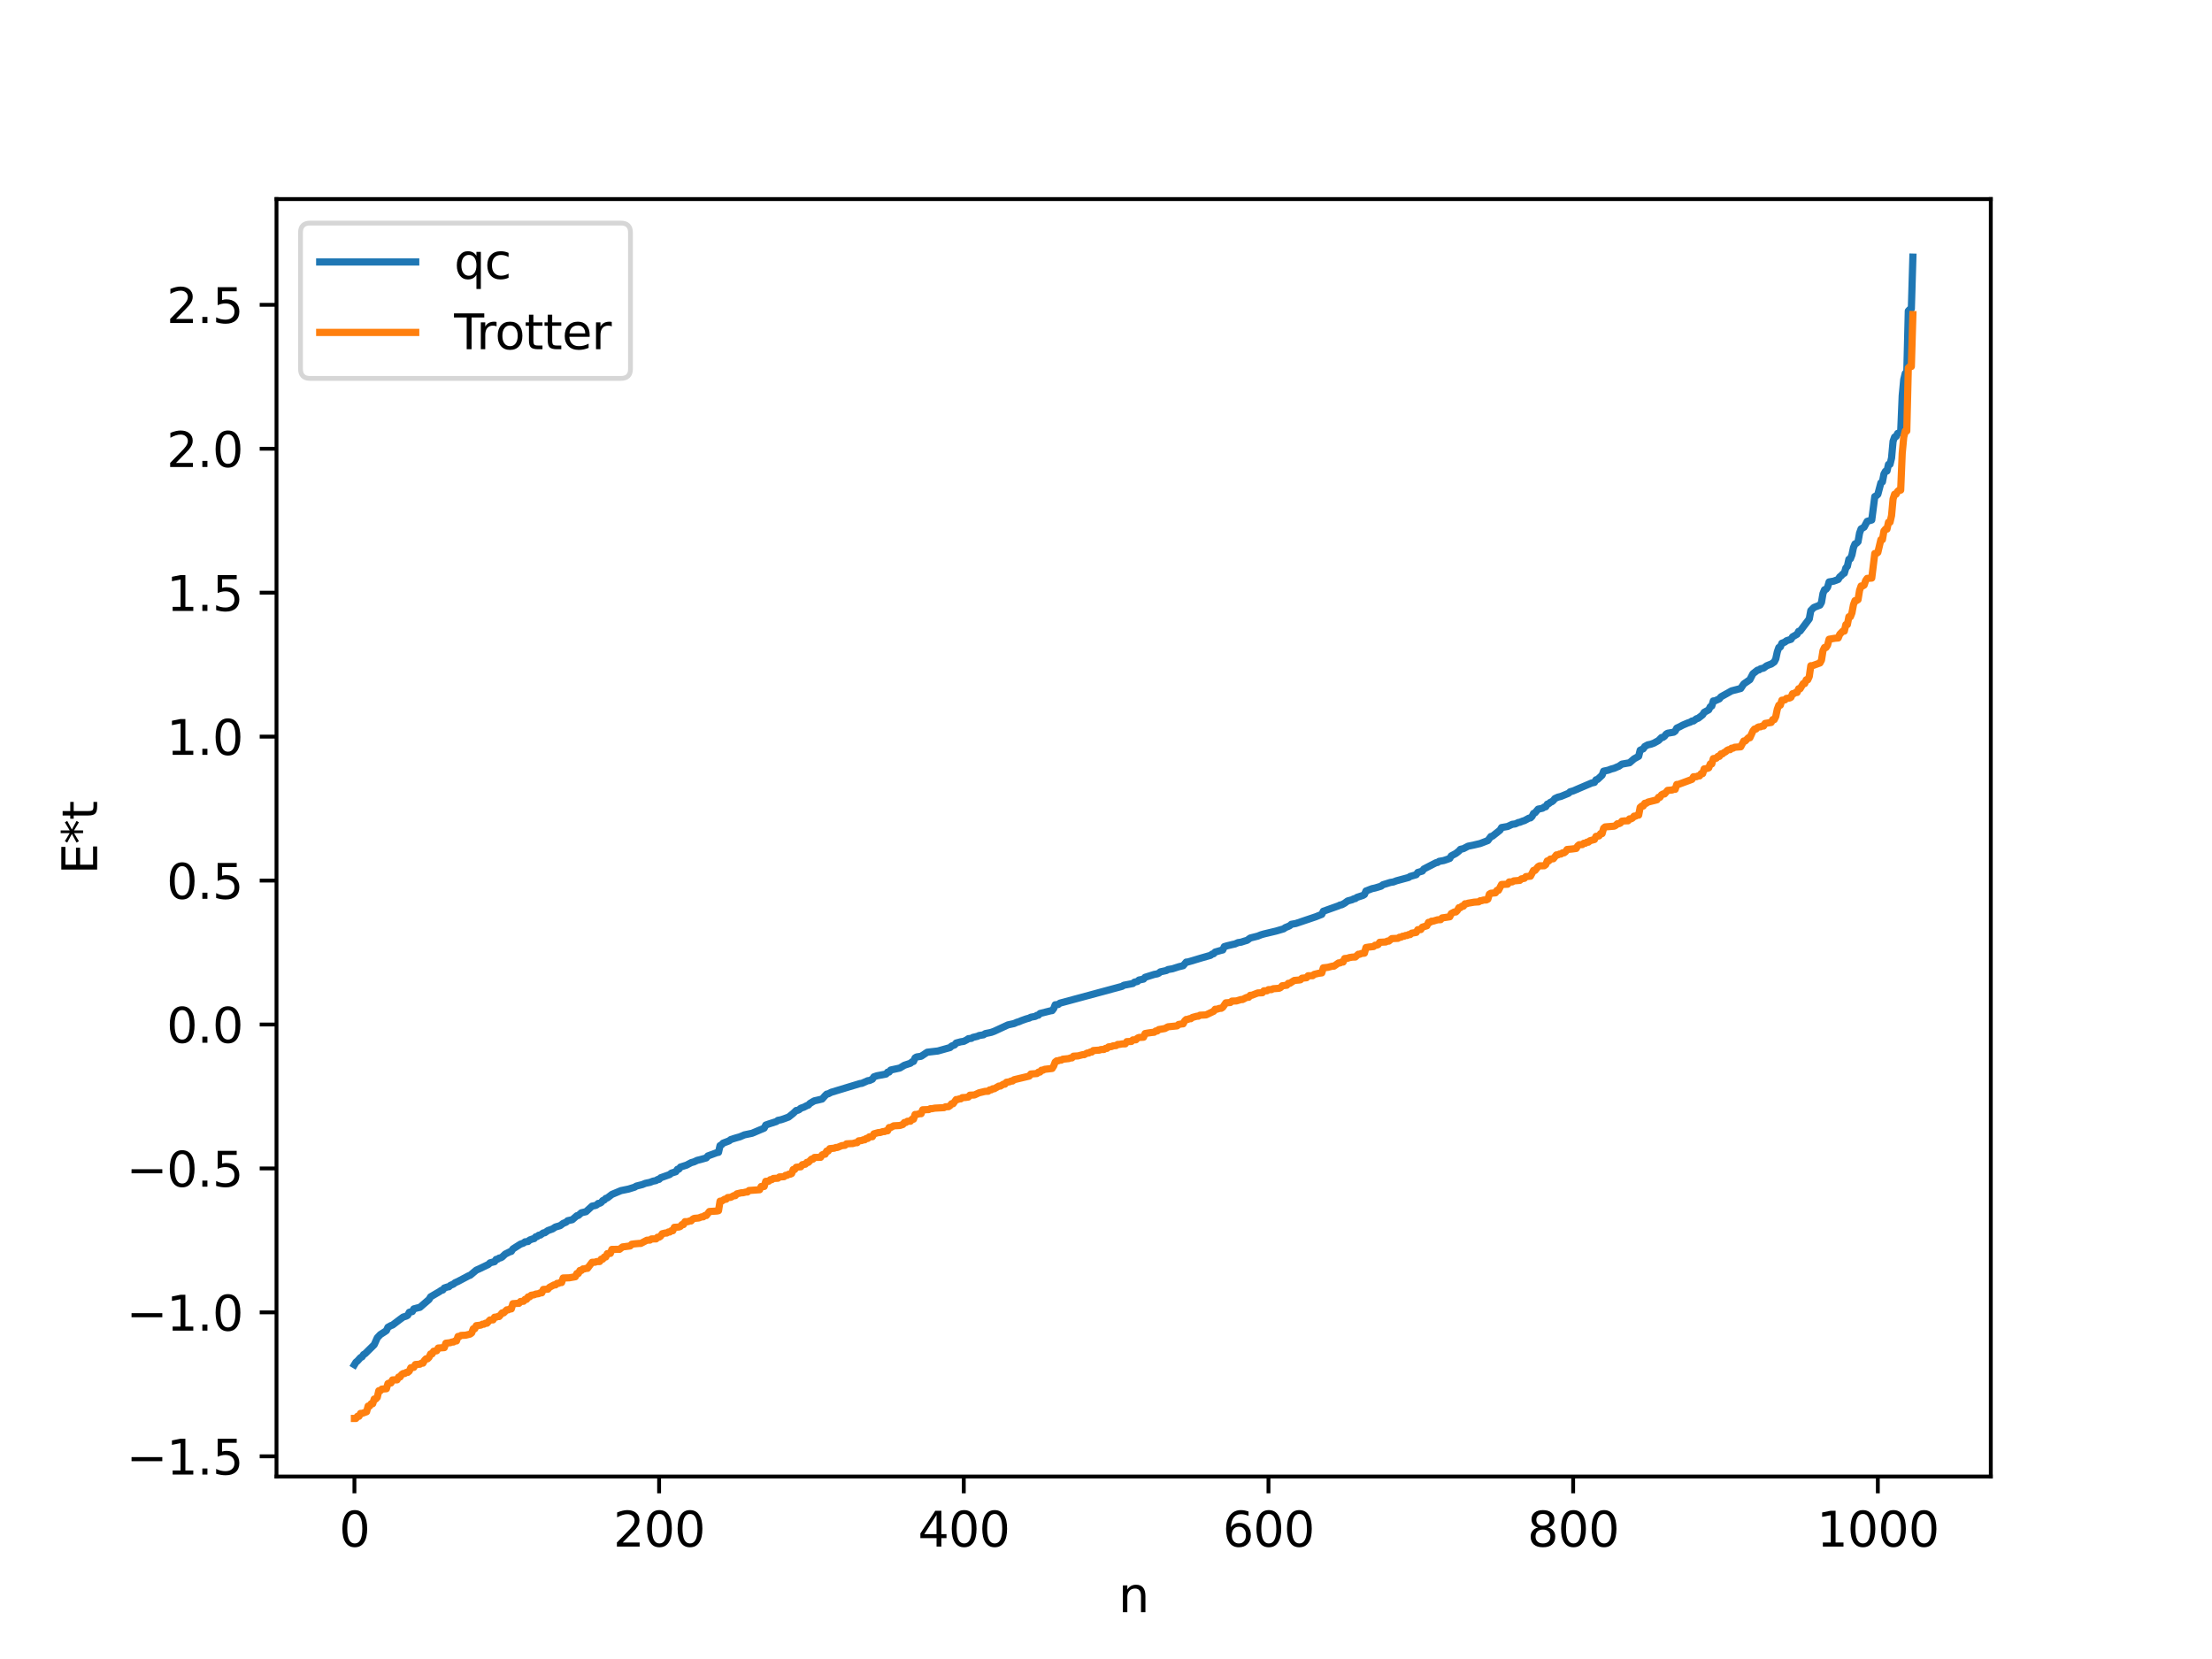 <?xml version="1.0" encoding="utf-8" standalone="no"?>
<!DOCTYPE svg PUBLIC "-//W3C//DTD SVG 1.1//EN"
  "http://www.w3.org/Graphics/SVG/1.1/DTD/svg11.dtd">
<svg xmlns:xlink="http://www.w3.org/1999/xlink" width="460.8pt" height="345.6pt" viewBox="0 0 460.8 345.6" xmlns="http://www.w3.org/2000/svg" version="1.1">
 <defs>
  <style type="text/css">*{stroke-linejoin: round; stroke-linecap: butt}</style>
 </defs>
 <g id="figure_1">
  <g id="patch_1">
   <path d="M 0 345.6 
L 460.8 345.6 
L 460.8 0 
L 0 0 
z
" style="fill: #ffffff"/>
  </g>
  <g id="axes_1">
   <g id="patch_2">
    <path d="M 57.6 307.584 
L 414.72 307.584 
L 414.72 41.472 
L 57.6 41.472 
z
" style="fill: #ffffff"/>
   </g>
   <g id="matplotlib.axis_1">
    <g id="xtick_1">
     <g id="line2d_1">
      <defs>
       <path id="mee7965f781" d="M 0 0 
L 0 3.5 
" style="stroke: #000000; stroke-width: 0.8"/>
      </defs>
      <g>
       <use xlink:href="#mee7965f781" x="73.833" y="307.584" style="stroke: #000000; stroke-width: 0.8"/>
      </g>
     </g>
     <g id="text_1">
      <!-- 0 -->
      <g transform="translate(70.651 322.182) scale(0.1 -0.1)">
       <defs>
        <path id="DejaVuSans-30" d="M 2034 4250 
Q 1547 4250 1301 3770 
Q 1056 3291 1056 2328 
Q 1056 1369 1301 889 
Q 1547 409 2034 409 
Q 2525 409 2770 889 
Q 3016 1369 3016 2328 
Q 3016 3291 2770 3770 
Q 2525 4250 2034 4250 
z
M 2034 4750 
Q 2819 4750 3233 4129 
Q 3647 3509 3647 2328 
Q 3647 1150 3233 529 
Q 2819 -91 2034 -91 
Q 1250 -91 836 529 
Q 422 1150 422 2328 
Q 422 3509 836 4129 
Q 1250 4750 2034 4750 
z
" transform="scale(0.016)"/>
       </defs>
       <use xlink:href="#DejaVuSans-30"/>
      </g>
     </g>
    </g>
    <g id="xtick_2">
     <g id="line2d_2">
      <g>
       <use xlink:href="#mee7965f781" x="137.304" y="307.584" style="stroke: #000000; stroke-width: 0.8"/>
      </g>
     </g>
     <g id="text_2">
      <!-- 200 -->
      <g transform="translate(127.76 322.182) scale(0.1 -0.1)">
       <defs>
        <path id="DejaVuSans-32" d="M 1228 531 
L 3431 531 
L 3431 0 
L 469 0 
L 469 531 
Q 828 903 1448 1529 
Q 2069 2156 2228 2338 
Q 2531 2678 2651 2914 
Q 2772 3150 2772 3378 
Q 2772 3750 2511 3984 
Q 2250 4219 1831 4219 
Q 1534 4219 1204 4116 
Q 875 4013 500 3803 
L 500 4441 
Q 881 4594 1212 4672 
Q 1544 4750 1819 4750 
Q 2544 4750 2975 4387 
Q 3406 4025 3406 3419 
Q 3406 3131 3298 2873 
Q 3191 2616 2906 2266 
Q 2828 2175 2409 1742 
Q 1991 1309 1228 531 
z
" transform="scale(0.016)"/>
       </defs>
       <use xlink:href="#DejaVuSans-32"/>
       <use xlink:href="#DejaVuSans-30" x="63.623"/>
       <use xlink:href="#DejaVuSans-30" x="127.246"/>
      </g>
     </g>
    </g>
    <g id="xtick_3">
     <g id="line2d_3">
      <g>
       <use xlink:href="#mee7965f781" x="200.775" y="307.584" style="stroke: #000000; stroke-width: 0.8"/>
      </g>
     </g>
     <g id="text_3">
      <!-- 400 -->
      <g transform="translate(191.231 322.182) scale(0.1 -0.1)">
       <defs>
        <path id="DejaVuSans-34" d="M 2419 4116 
L 825 1625 
L 2419 1625 
L 2419 4116 
z
M 2253 4666 
L 3047 4666 
L 3047 1625 
L 3713 1625 
L 3713 1100 
L 3047 1100 
L 3047 0 
L 2419 0 
L 2419 1100 
L 313 1100 
L 313 1709 
L 2253 4666 
z
" transform="scale(0.016)"/>
       </defs>
       <use xlink:href="#DejaVuSans-34"/>
       <use xlink:href="#DejaVuSans-30" x="63.623"/>
       <use xlink:href="#DejaVuSans-30" x="127.246"/>
      </g>
     </g>
    </g>
    <g id="xtick_4">
     <g id="line2d_4">
      <g>
       <use xlink:href="#mee7965f781" x="264.246" y="307.584" style="stroke: #000000; stroke-width: 0.8"/>
      </g>
     </g>
     <g id="text_4">
      <!-- 600 -->
      <g transform="translate(254.702 322.182) scale(0.1 -0.1)">
       <defs>
        <path id="DejaVuSans-36" d="M 2113 2584 
Q 1688 2584 1439 2293 
Q 1191 2003 1191 1497 
Q 1191 994 1439 701 
Q 1688 409 2113 409 
Q 2538 409 2786 701 
Q 3034 994 3034 1497 
Q 3034 2003 2786 2293 
Q 2538 2584 2113 2584 
z
M 3366 4563 
L 3366 3988 
Q 3128 4100 2886 4159 
Q 2644 4219 2406 4219 
Q 1781 4219 1451 3797 
Q 1122 3375 1075 2522 
Q 1259 2794 1537 2939 
Q 1816 3084 2150 3084 
Q 2853 3084 3261 2657 
Q 3669 2231 3669 1497 
Q 3669 778 3244 343 
Q 2819 -91 2113 -91 
Q 1303 -91 875 529 
Q 447 1150 447 2328 
Q 447 3434 972 4092 
Q 1497 4750 2381 4750 
Q 2619 4750 2861 4703 
Q 3103 4656 3366 4563 
z
" transform="scale(0.016)"/>
       </defs>
       <use xlink:href="#DejaVuSans-36"/>
       <use xlink:href="#DejaVuSans-30" x="63.623"/>
       <use xlink:href="#DejaVuSans-30" x="127.246"/>
      </g>
     </g>
    </g>
    <g id="xtick_5">
     <g id="line2d_5">
      <g>
       <use xlink:href="#mee7965f781" x="327.717" y="307.584" style="stroke: #000000; stroke-width: 0.8"/>
      </g>
     </g>
     <g id="text_5">
      <!-- 800 -->
      <g transform="translate(318.173 322.182) scale(0.1 -0.1)">
       <defs>
        <path id="DejaVuSans-38" d="M 2034 2216 
Q 1584 2216 1326 1975 
Q 1069 1734 1069 1313 
Q 1069 891 1326 650 
Q 1584 409 2034 409 
Q 2484 409 2743 651 
Q 3003 894 3003 1313 
Q 3003 1734 2745 1975 
Q 2488 2216 2034 2216 
z
M 1403 2484 
Q 997 2584 770 2862 
Q 544 3141 544 3541 
Q 544 4100 942 4425 
Q 1341 4750 2034 4750 
Q 2731 4750 3128 4425 
Q 3525 4100 3525 3541 
Q 3525 3141 3298 2862 
Q 3072 2584 2669 2484 
Q 3125 2378 3379 2068 
Q 3634 1759 3634 1313 
Q 3634 634 3220 271 
Q 2806 -91 2034 -91 
Q 1263 -91 848 271 
Q 434 634 434 1313 
Q 434 1759 690 2068 
Q 947 2378 1403 2484 
z
M 1172 3481 
Q 1172 3119 1398 2916 
Q 1625 2713 2034 2713 
Q 2441 2713 2670 2916 
Q 2900 3119 2900 3481 
Q 2900 3844 2670 4047 
Q 2441 4250 2034 4250 
Q 1625 4250 1398 4047 
Q 1172 3844 1172 3481 
z
" transform="scale(0.016)"/>
       </defs>
       <use xlink:href="#DejaVuSans-38"/>
       <use xlink:href="#DejaVuSans-30" x="63.623"/>
       <use xlink:href="#DejaVuSans-30" x="127.246"/>
      </g>
     </g>
    </g>
    <g id="xtick_6">
     <g id="line2d_6">
      <g>
       <use xlink:href="#mee7965f781" x="391.188" y="307.584" style="stroke: #000000; stroke-width: 0.8"/>
      </g>
     </g>
     <g id="text_6">
      <!-- 1000 -->
      <g transform="translate(378.463 322.182) scale(0.1 -0.1)">
       <defs>
        <path id="DejaVuSans-31" d="M 794 531 
L 1825 531 
L 1825 4091 
L 703 3866 
L 703 4441 
L 1819 4666 
L 2450 4666 
L 2450 531 
L 3481 531 
L 3481 0 
L 794 0 
L 794 531 
z
" transform="scale(0.016)"/>
       </defs>
       <use xlink:href="#DejaVuSans-31"/>
       <use xlink:href="#DejaVuSans-30" x="63.623"/>
       <use xlink:href="#DejaVuSans-30" x="127.246"/>
       <use xlink:href="#DejaVuSans-30" x="190.869"/>
      </g>
     </g>
    </g>
    <g id="text_7">
     <!-- n -->
     <g transform="translate(232.991 335.861) scale(0.1 -0.1)">
      <defs>
       <path id="DejaVuSans-6e" d="M 3513 2113 
L 3513 0 
L 2938 0 
L 2938 2094 
Q 2938 2591 2744 2837 
Q 2550 3084 2163 3084 
Q 1697 3084 1428 2787 
Q 1159 2491 1159 1978 
L 1159 0 
L 581 0 
L 581 3500 
L 1159 3500 
L 1159 2956 
Q 1366 3272 1645 3428 
Q 1925 3584 2291 3584 
Q 2894 3584 3203 3211 
Q 3513 2838 3513 2113 
z
" transform="scale(0.016)"/>
      </defs>
      <use xlink:href="#DejaVuSans-6e"/>
     </g>
    </g>
   </g>
   <g id="matplotlib.axis_2">
    <g id="ytick_1">
     <g id="line2d_7">
      <defs>
       <path id="mf47ea02346" d="M 0 0 
L -3.5 0 
" style="stroke: #000000; stroke-width: 0.8"/>
      </defs>
      <g>
       <use xlink:href="#mf47ea02346" x="57.6" y="303.378" style="stroke: #000000; stroke-width: 0.8"/>
      </g>
     </g>
     <g id="text_8">
      <!-- −1.5 -->
      <g transform="translate(26.317 307.178) scale(0.1 -0.1)">
       <defs>
        <path id="DejaVuSans-2212" d="M 678 2272 
L 4684 2272 
L 4684 1741 
L 678 1741 
L 678 2272 
z
" transform="scale(0.016)"/>
        <path id="DejaVuSans-2e" d="M 684 794 
L 1344 794 
L 1344 0 
L 684 0 
L 684 794 
z
" transform="scale(0.016)"/>
        <path id="DejaVuSans-35" d="M 691 4666 
L 3169 4666 
L 3169 4134 
L 1269 4134 
L 1269 2991 
Q 1406 3038 1543 3061 
Q 1681 3084 1819 3084 
Q 2600 3084 3056 2656 
Q 3513 2228 3513 1497 
Q 3513 744 3044 326 
Q 2575 -91 1722 -91 
Q 1428 -91 1123 -41 
Q 819 9 494 109 
L 494 744 
Q 775 591 1075 516 
Q 1375 441 1709 441 
Q 2250 441 2565 725 
Q 2881 1009 2881 1497 
Q 2881 1984 2565 2268 
Q 2250 2553 1709 2553 
Q 1456 2553 1204 2497 
Q 953 2441 691 2322 
L 691 4666 
z
" transform="scale(0.016)"/>
       </defs>
       <use xlink:href="#DejaVuSans-2212"/>
       <use xlink:href="#DejaVuSans-31" x="83.789"/>
       <use xlink:href="#DejaVuSans-2e" x="147.412"/>
       <use xlink:href="#DejaVuSans-35" x="179.199"/>
      </g>
     </g>
    </g>
    <g id="ytick_2">
     <g id="line2d_8">
      <g>
       <use xlink:href="#mf47ea02346" x="57.6" y="273.393" style="stroke: #000000; stroke-width: 0.8"/>
      </g>
     </g>
     <g id="text_9">
      <!-- −1.0 -->
      <g transform="translate(26.317 277.192) scale(0.1 -0.1)">
       <use xlink:href="#DejaVuSans-2212"/>
       <use xlink:href="#DejaVuSans-31" x="83.789"/>
       <use xlink:href="#DejaVuSans-2e" x="147.412"/>
       <use xlink:href="#DejaVuSans-30" x="179.199"/>
      </g>
     </g>
    </g>
    <g id="ytick_3">
     <g id="line2d_9">
      <g>
       <use xlink:href="#mf47ea02346" x="57.6" y="243.408" style="stroke: #000000; stroke-width: 0.8"/>
      </g>
     </g>
     <g id="text_10">
      <!-- −0.5 -->
      <g transform="translate(26.317 247.207) scale(0.1 -0.1)">
       <use xlink:href="#DejaVuSans-2212"/>
       <use xlink:href="#DejaVuSans-30" x="83.789"/>
       <use xlink:href="#DejaVuSans-2e" x="147.412"/>
       <use xlink:href="#DejaVuSans-35" x="179.199"/>
      </g>
     </g>
    </g>
    <g id="ytick_4">
     <g id="line2d_10">
      <g>
       <use xlink:href="#mf47ea02346" x="57.6" y="213.423" style="stroke: #000000; stroke-width: 0.8"/>
      </g>
     </g>
     <g id="text_11">
      <!-- 0.0 -->
      <g transform="translate(34.697 217.222) scale(0.1 -0.1)">
       <use xlink:href="#DejaVuSans-30"/>
       <use xlink:href="#DejaVuSans-2e" x="63.623"/>
       <use xlink:href="#DejaVuSans-30" x="95.41"/>
      </g>
     </g>
    </g>
    <g id="ytick_5">
     <g id="line2d_11">
      <g>
       <use xlink:href="#mf47ea02346" x="57.6" y="183.437" style="stroke: #000000; stroke-width: 0.8"/>
      </g>
     </g>
     <g id="text_12">
      <!-- 0.5 -->
      <g transform="translate(34.697 187.236) scale(0.1 -0.1)">
       <use xlink:href="#DejaVuSans-30"/>
       <use xlink:href="#DejaVuSans-2e" x="63.623"/>
       <use xlink:href="#DejaVuSans-35" x="95.41"/>
      </g>
     </g>
    </g>
    <g id="ytick_6">
     <g id="line2d_12">
      <g>
       <use xlink:href="#mf47ea02346" x="57.6" y="153.452" style="stroke: #000000; stroke-width: 0.8"/>
      </g>
     </g>
     <g id="text_13">
      <!-- 1.0 -->
      <g transform="translate(34.697 157.251) scale(0.1 -0.1)">
       <use xlink:href="#DejaVuSans-31"/>
       <use xlink:href="#DejaVuSans-2e" x="63.623"/>
       <use xlink:href="#DejaVuSans-30" x="95.41"/>
      </g>
     </g>
    </g>
    <g id="ytick_7">
     <g id="line2d_13">
      <g>
       <use xlink:href="#mf47ea02346" x="57.6" y="123.467" style="stroke: #000000; stroke-width: 0.8"/>
      </g>
     </g>
     <g id="text_14">
      <!-- 1.5 -->
      <g transform="translate(34.697 127.266) scale(0.1 -0.1)">
       <use xlink:href="#DejaVuSans-31"/>
       <use xlink:href="#DejaVuSans-2e" x="63.623"/>
       <use xlink:href="#DejaVuSans-35" x="95.41"/>
      </g>
     </g>
    </g>
    <g id="ytick_8">
     <g id="line2d_14">
      <g>
       <use xlink:href="#mf47ea02346" x="57.6" y="93.481" style="stroke: #000000; stroke-width: 0.8"/>
      </g>
     </g>
     <g id="text_15">
      <!-- 2.0 -->
      <g transform="translate(34.697 97.281) scale(0.1 -0.1)">
       <use xlink:href="#DejaVuSans-32"/>
       <use xlink:href="#DejaVuSans-2e" x="63.623"/>
       <use xlink:href="#DejaVuSans-30" x="95.41"/>
      </g>
     </g>
    </g>
    <g id="ytick_9">
     <g id="line2d_15">
      <g>
       <use xlink:href="#mf47ea02346" x="57.6" y="63.496" style="stroke: #000000; stroke-width: 0.8"/>
      </g>
     </g>
     <g id="text_16">
      <!-- 2.5 -->
      <g transform="translate(34.697 67.295) scale(0.1 -0.1)">
       <use xlink:href="#DejaVuSans-32"/>
       <use xlink:href="#DejaVuSans-2e" x="63.623"/>
       <use xlink:href="#DejaVuSans-35" x="95.41"/>
      </g>
     </g>
    </g>
    <g id="text_17">
     <!-- E*t -->
     <g transform="translate(20.238 182.148) rotate(-90) scale(0.1 -0.1)">
      <defs>
       <path id="DejaVuSans-45" d="M 628 4666 
L 3578 4666 
L 3578 4134 
L 1259 4134 
L 1259 2753 
L 3481 2753 
L 3481 2222 
L 1259 2222 
L 1259 531 
L 3634 531 
L 3634 0 
L 628 0 
L 628 4666 
z
" transform="scale(0.016)"/>
       <path id="DejaVuSans-2a" d="M 3009 3897 
L 1888 3291 
L 3009 2681 
L 2828 2375 
L 1778 3009 
L 1778 1831 
L 1422 1831 
L 1422 3009 
L 372 2375 
L 191 2681 
L 1313 3291 
L 191 3897 
L 372 4206 
L 1422 3572 
L 1422 4750 
L 1778 4750 
L 1778 3572 
L 2828 4206 
L 3009 3897 
z
" transform="scale(0.016)"/>
       <path id="DejaVuSans-74" d="M 1172 4494 
L 1172 3500 
L 2356 3500 
L 2356 3053 
L 1172 3053 
L 1172 1153 
Q 1172 725 1289 603 
Q 1406 481 1766 481 
L 2356 481 
L 2356 0 
L 1766 0 
Q 1100 0 847 248 
Q 594 497 594 1153 
L 594 3053 
L 172 3053 
L 172 3500 
L 594 3500 
L 594 4494 
L 1172 4494 
z
" transform="scale(0.016)"/>
      </defs>
      <use xlink:href="#DejaVuSans-45"/>
      <use xlink:href="#DejaVuSans-2a" x="63.184"/>
      <use xlink:href="#DejaVuSans-74" x="113.184"/>
     </g>
    </g>
   </g>
   <g id="line2d_16">
    <path d="M 73.833 284.298 
L 74.15 283.775 
L 74.467 283.52 
L 75.102 282.815 
L 75.42 282.657 
L 75.737 282.179 
L 76.054 282.001 
L 77.958 280.122 
L 78.593 278.688 
L 79.228 278.016 
L 80.18 277.406 
L 80.497 277.184 
L 80.815 276.494 
L 81.449 276.138 
L 81.767 276.033 
L 83.353 274.831 
L 83.988 274.368 
L 84.623 274.17 
L 84.94 273.986 
L 85.258 273.37 
L 85.892 273.222 
L 86.21 272.664 
L 86.844 272.493 
L 87.479 272.339 
L 89.383 270.696 
L 89.7 270.155 
L 91.605 269.032 
L 91.922 268.803 
L 92.239 268.734 
L 92.557 268.317 
L 93.191 268.102 
L 93.509 268.062 
L 93.826 267.768 
L 94.461 267.497 
L 94.778 267.227 
L 95.413 266.942 
L 97.634 265.768 
L 97.952 265.658 
L 99.221 264.595 
L 99.856 264.316 
L 101.76 263.399 
L 102.077 263.072 
L 103.029 262.832 
L 103.347 262.352 
L 103.664 262.317 
L 103.981 262.083 
L 104.299 262.027 
L 104.616 261.848 
L 105.251 261.249 
L 106.203 260.773 
L 106.52 260.685 
L 106.838 260.184 
L 108.424 259.176 
L 109.059 258.952 
L 109.377 258.697 
L 110.011 258.626 
L 110.329 258.32 
L 110.963 258.089 
L 111.281 258.021 
L 111.598 257.649 
L 111.915 257.588 
L 112.233 257.322 
L 112.55 257.289 
L 113.185 256.842 
L 113.502 256.801 
L 114.137 256.35 
L 115.089 256.014 
L 115.724 255.602 
L 116.676 255.331 
L 117.31 254.859 
L 117.945 254.596 
L 118.262 254.293 
L 119.215 254.087 
L 119.849 253.539 
L 120.167 253.26 
L 120.484 253.194 
L 121.119 252.639 
L 122.071 252.419 
L 123.34 251.261 
L 123.975 251.136 
L 124.292 251.019 
L 124.61 250.7 
L 124.927 250.671 
L 125.244 250.495 
L 125.562 250.105 
L 125.879 249.989 
L 126.196 249.645 
L 126.514 249.557 
L 127.466 248.822 
L 129.37 248.023 
L 130.005 247.897 
L 130.957 247.699 
L 132.226 247.302 
L 132.543 247.089 
L 133.813 246.765 
L 134.448 246.506 
L 135.4 246.305 
L 136.034 246.061 
L 136.669 245.935 
L 136.986 245.719 
L 137.304 245.682 
L 137.621 245.353 
L 139.525 244.673 
L 139.843 244.387 
L 140.795 244.09 
L 141.112 243.593 
L 141.429 243.549 
L 141.747 243.119 
L 143.016 242.718 
L 143.968 242.211 
L 144.603 242.024 
L 145.238 241.721 
L 145.872 241.568 
L 147.142 241.211 
L 147.459 240.808 
L 149.363 240.101 
L 149.681 240.052 
L 149.998 238.65 
L 150.315 238.485 
L 150.633 238.14 
L 151.902 237.654 
L 152.22 237.392 
L 152.854 237.186 
L 153.489 236.995 
L 154.124 236.82 
L 155.076 236.412 
L 156.662 236.081 
L 159.201 235.004 
L 159.519 234.37 
L 160.153 234.146 
L 161.74 233.635 
L 162.058 233.391 
L 162.692 233.269 
L 163.327 233.056 
L 164.279 232.702 
L 165.231 231.942 
L 165.866 231.333 
L 166.183 231.298 
L 166.5 231.146 
L 166.818 230.862 
L 167.453 230.649 
L 168.087 230.318 
L 168.405 230.208 
L 168.722 229.864 
L 169.357 229.484 
L 169.674 229.315 
L 170.309 229.175 
L 171.261 228.947 
L 171.896 228.237 
L 172.213 227.928 
L 172.53 227.868 
L 173.165 227.541 
L 179.195 225.713 
L 179.512 225.685 
L 180.781 225.125 
L 181.099 225.102 
L 181.734 224.814 
L 182.051 224.321 
L 182.686 224.104 
L 184.59 223.743 
L 184.907 223.343 
L 185.224 223.333 
L 185.542 222.906 
L 187.129 222.561 
L 187.446 222.491 
L 188.398 221.914 
L 189.35 221.596 
L 189.667 221.495 
L 189.985 221.206 
L 190.302 221.123 
L 190.62 220.387 
L 190.937 220.187 
L 191.889 220.041 
L 193.158 219.199 
L 195.38 218.94 
L 197.919 218.222 
L 198.236 217.914 
L 198.871 217.672 
L 199.188 217.282 
L 200.14 217.026 
L 200.775 216.933 
L 201.41 216.606 
L 201.727 216.379 
L 202.362 216.31 
L 202.679 216.106 
L 203.631 215.881 
L 203.948 215.722 
L 204.9 215.567 
L 205.218 215.326 
L 206.487 215.058 
L 207.122 214.827 
L 209.978 213.502 
L 211.248 213.223 
L 211.882 212.943 
L 212.2 212.866 
L 212.834 212.595 
L 213.786 212.256 
L 214.421 212.084 
L 214.739 211.905 
L 215.691 211.726 
L 216.008 211.508 
L 216.325 211.482 
L 216.643 211.131 
L 218.864 210.57 
L 219.181 210.526 
L 219.499 210.106 
L 219.816 209.319 
L 220.451 209.252 
L 220.768 208.983 
L 233.78 205.466 
L 234.097 205.249 
L 236.001 204.881 
L 236.319 204.602 
L 236.953 204.458 
L 237.271 204.159 
L 238.223 203.962 
L 238.54 203.59 
L 239.175 203.389 
L 240.444 202.992 
L 241.079 202.871 
L 241.396 202.731 
L 241.714 202.458 
L 242.983 202.177 
L 243.3 201.976 
L 244.253 201.813 
L 245.522 201.405 
L 246.474 201.171 
L 247.109 200.422 
L 247.426 200.402 
L 248.061 200.224 
L 250.282 199.557 
L 252.186 199.011 
L 252.504 198.754 
L 252.821 198.682 
L 253.139 198.331 
L 254.408 197.965 
L 254.725 197.894 
L 255.043 197.198 
L 255.677 197.012 
L 256.947 196.711 
L 257.264 196.649 
L 257.899 196.366 
L 258.534 196.275 
L 259.168 196.068 
L 259.803 195.88 
L 260.438 195.41 
L 262.024 195.008 
L 262.659 194.749 
L 263.294 194.561 
L 265.833 193.955 
L 267.42 193.49 
L 267.737 193.242 
L 268.372 192.985 
L 268.689 192.834 
L 269.006 192.55 
L 269.958 192.376 
L 274.084 190.983 
L 275.036 190.602 
L 275.353 190.482 
L 275.671 189.828 
L 278.844 188.697 
L 279.162 188.527 
L 279.479 188.492 
L 280.114 188.145 
L 280.748 187.683 
L 281.7 187.424 
L 282.018 187.233 
L 282.335 187.198 
L 282.653 186.948 
L 283.922 186.53 
L 284.239 186.341 
L 284.557 185.608 
L 285.826 185.122 
L 286.461 184.986 
L 287.73 184.602 
L 288.048 184.322 
L 289.634 183.828 
L 290.269 183.73 
L 290.904 183.486 
L 293.443 182.795 
L 293.76 182.579 
L 295.029 182.217 
L 295.347 181.748 
L 296.299 181.462 
L 296.616 181.028 
L 297.568 180.531 
L 299.155 179.718 
L 299.472 179.668 
L 299.79 179.436 
L 300.742 179.267 
L 301.377 179.055 
L 302.011 178.822 
L 302.329 178.297 
L 303.281 177.788 
L 303.915 177.295 
L 304.233 176.929 
L 304.867 176.784 
L 305.82 176.282 
L 307.089 176.016 
L 308.358 175.717 
L 309.945 175.104 
L 310.58 174.259 
L 310.897 174.194 
L 312.484 172.933 
L 312.801 172.394 
L 314.071 172.171 
L 315.023 171.719 
L 315.658 171.636 
L 316.292 171.344 
L 316.61 171.291 
L 317.244 171.036 
L 317.562 170.952 
L 318.514 170.431 
L 318.831 170.381 
L 319.148 170.082 
L 319.466 169.452 
L 319.783 169.314 
L 320.418 168.56 
L 321.053 168.429 
L 321.37 168.36 
L 321.687 168.116 
L 322.005 168.066 
L 322.322 167.527 
L 322.639 167.425 
L 322.957 167.131 
L 323.274 167.019 
L 323.591 166.76 
L 323.909 166.354 
L 324.543 166.065 
L 325.178 165.906 
L 326.765 165.254 
L 327.082 164.941 
L 327.717 164.761 
L 331.525 163.131 
L 332.16 162.984 
L 332.477 162.444 
L 332.795 162.372 
L 333.747 161.484 
L 334.064 160.647 
L 335.016 160.444 
L 335.651 160.203 
L 336.286 160.035 
L 336.92 159.752 
L 337.238 159.633 
L 337.872 159.181 
L 339.459 158.902 
L 340.411 158.077 
L 341.363 157.55 
L 341.681 156.277 
L 342.315 155.989 
L 342.633 155.51 
L 343.267 155.164 
L 343.902 155.033 
L 344.537 154.803 
L 345.489 154.272 
L 346.124 153.641 
L 346.441 153.595 
L 346.758 153.368 
L 347.076 152.938 
L 347.393 152.748 
L 348.662 152.528 
L 348.98 152.295 
L 349.297 151.683 
L 349.932 151.384 
L 350.567 151.045 
L 351.519 150.637 
L 352.153 150.418 
L 352.471 150.205 
L 352.788 150.191 
L 353.423 149.713 
L 353.74 149.643 
L 354.692 148.908 
L 355.01 148.388 
L 355.962 147.866 
L 356.279 147.227 
L 356.596 147.075 
L 356.914 146.017 
L 357.231 146.003 
L 358.183 145.582 
L 358.5 145.163 
L 360.722 143.92 
L 362.626 143.424 
L 363.261 142.47 
L 364.53 141.59 
L 365.165 140.354 
L 366.117 139.61 
L 366.434 139.555 
L 366.752 139.318 
L 367.386 139.181 
L 368.021 138.706 
L 368.656 138.443 
L 368.973 138.34 
L 369.608 137.893 
L 369.925 137.268 
L 370.243 135.803 
L 370.56 134.889 
L 370.877 134.771 
L 371.195 133.997 
L 371.829 133.757 
L 372.147 133.482 
L 373.099 133.177 
L 373.416 132.67 
L 374.368 132.12 
L 374.686 131.524 
L 375.003 131.453 
L 376.907 128.921 
L 377.224 127.196 
L 377.859 126.551 
L 379.129 126.051 
L 379.446 125.483 
L 379.763 123.624 
L 380.081 122.853 
L 380.398 122.752 
L 380.715 122.331 
L 381.033 121.225 
L 381.985 121.065 
L 382.937 120.706 
L 383.254 120.157 
L 383.572 119.937 
L 383.889 119.561 
L 384.206 119.41 
L 384.524 118.321 
L 384.841 117.973 
L 385.158 116.514 
L 385.476 116.401 
L 385.793 115.581 
L 386.11 114.062 
L 386.428 113.312 
L 386.745 113.163 
L 387.062 112.85 
L 387.38 111.046 
L 387.697 110.181 
L 388.332 109.809 
L 388.967 108.608 
L 389.919 108.323 
L 390.553 103.433 
L 390.871 103.279 
L 391.188 102.98 
L 391.823 100.586 
L 392.14 100.387 
L 392.458 98.744 
L 392.775 98.175 
L 393.092 98.126 
L 393.41 96.744 
L 393.727 96.722 
L 394.044 95.421 
L 394.362 91.924 
L 394.679 91.047 
L 394.996 90.927 
L 395.314 90.288 
L 395.948 90.039 
L 396.266 82.432 
L 396.583 79.085 
L 396.9 77.781 
L 397.218 77.711 
L 397.535 64.78 
L 397.853 64.443 
L 398.17 64.321 
L 398.487 53.568 
L 398.487 53.568 
" clip-path="url(#p6dfd026bd2)" style="fill: none; stroke: #1f77b4; stroke-width: 1.5; stroke-linecap: square"/>
   </g>
   <g id="line2d_17">
    <path d="M 73.833 295.488 
L 74.15 295.488 
L 74.467 295.045 
L 74.785 295.045 
L 75.102 294.439 
L 75.42 294.439 
L 76.372 294.088 
L 76.689 292.909 
L 77.006 292.909 
L 77.324 292.42 
L 77.641 292.42 
L 77.958 291.441 
L 78.276 291.441 
L 78.593 291.089 
L 78.91 289.716 
L 79.228 289.716 
L 79.545 289.373 
L 80.497 289.299 
L 80.815 288.229 
L 81.132 288.097 
L 81.449 288.097 
L 81.767 287.462 
L 82.719 287.446 
L 83.036 286.851 
L 83.353 286.851 
L 83.671 286.336 
L 83.988 286.128 
L 84.305 286.128 
L 84.623 285.897 
L 84.94 285.897 
L 85.258 285.629 
L 85.575 284.923 
L 86.21 284.845 
L 86.527 284.258 
L 87.479 284.184 
L 87.796 283.966 
L 88.114 283.966 
L 88.431 283.394 
L 88.748 283.066 
L 89.066 283.066 
L 89.383 282.757 
L 89.7 282.047 
L 90.018 282.047 
L 90.335 281.483 
L 90.97 281.394 
L 91.287 280.823 
L 92.557 280.733 
L 92.874 279.819 
L 93.826 279.703 
L 94.143 279.565 
L 94.461 279.565 
L 94.778 279.345 
L 95.096 279.345 
L 95.413 278.412 
L 95.73 278.412 
L 96.048 278.191 
L 97 278.149 
L 97.952 277.91 
L 98.269 277.658 
L 98.586 276.808 
L 98.904 276.808 
L 99.221 276.156 
L 100.173 276.05 
L 100.491 275.853 
L 100.808 275.853 
L 101.125 275.653 
L 101.443 275.653 
L 102.077 274.965 
L 102.712 274.953 
L 103.029 274.395 
L 103.347 274.395 
L 103.664 274.255 
L 103.981 274.255 
L 104.616 273.494 
L 104.934 273.494 
L 105.568 272.864 
L 105.886 272.864 
L 106.203 272.668 
L 106.52 272.668 
L 106.838 271.583 
L 107.79 271.512 
L 108.107 271.512 
L 108.424 271.127 
L 109.059 271.077 
L 109.377 270.679 
L 109.694 270.679 
L 110.011 270.165 
L 110.329 270.165 
L 110.646 269.827 
L 111.281 269.726 
L 111.598 269.583 
L 112.233 269.489 
L 112.55 269.321 
L 112.867 269.321 
L 113.185 268.614 
L 114.137 268.558 
L 114.454 268.178 
L 115.406 267.671 
L 115.724 267.671 
L 116.041 267.347 
L 116.358 267.347 
L 116.676 267.178 
L 116.993 267.178 
L 117.31 266.229 
L 118.58 266.191 
L 119.849 265.969 
L 120.167 265.293 
L 120.484 265.293 
L 120.801 264.661 
L 121.119 264.661 
L 121.436 264.342 
L 121.753 264.342 
L 122.071 264.221 
L 122.388 264.221 
L 123.34 262.958 
L 123.975 262.944 
L 124.292 262.804 
L 124.927 262.797 
L 125.244 262.303 
L 125.562 262.303 
L 125.879 261.857 
L 126.196 261.857 
L 126.514 261.153 
L 127.148 261.109 
L 127.466 260.273 
L 129.053 260.259 
L 129.687 259.758 
L 131.274 259.554 
L 131.591 259.2 
L 132.226 259.113 
L 133.178 259.026 
L 133.496 259.026 
L 134.765 258.356 
L 135.4 258.332 
L 135.717 258.092 
L 136.669 258.088 
L 136.986 257.73 
L 137.304 257.73 
L 137.621 257.519 
L 137.939 257.018 
L 138.573 256.863 
L 138.891 256.863 
L 139.208 256.65 
L 139.525 256.65 
L 139.843 256.385 
L 140.16 256.385 
L 140.477 255.675 
L 141.429 255.616 
L 141.747 255.475 
L 142.064 255.1 
L 142.381 255.1 
L 142.699 254.493 
L 143.334 254.493 
L 143.651 254.342 
L 143.968 254.342 
L 144.286 253.994 
L 144.603 253.813 
L 145.555 253.728 
L 146.19 253.485 
L 146.507 253.485 
L 146.824 253.215 
L 147.142 253.215 
L 147.777 252.379 
L 149.363 252.278 
L 149.681 252.209 
L 149.998 250.226 
L 150.315 250.226 
L 150.95 249.824 
L 151.267 249.824 
L 151.585 249.473 
L 152.22 249.429 
L 152.854 249.079 
L 153.172 249.079 
L 153.489 248.702 
L 154.441 248.478 
L 154.758 248.478 
L 155.393 248.32 
L 155.71 248.32 
L 156.028 248.002 
L 158.249 247.842 
L 158.567 247.165 
L 159.201 247.156 
L 159.519 246.09 
L 160.153 246.06 
L 160.471 245.745 
L 160.788 245.741 
L 161.105 245.494 
L 162.058 245.446 
L 162.375 245.176 
L 163.327 245.124 
L 163.644 244.841 
L 163.962 244.841 
L 164.279 244.618 
L 164.596 244.618 
L 164.914 244.474 
L 165.231 243.634 
L 165.548 243.634 
L 165.866 243.165 
L 166.5 243.089 
L 166.818 243.063 
L 167.135 242.622 
L 167.77 242.523 
L 168.087 242.137 
L 168.405 242.137 
L 169.039 241.47 
L 169.357 241.47 
L 169.674 241.118 
L 170.943 241.089 
L 171.261 240.586 
L 171.578 240.441 
L 171.896 240.441 
L 172.213 239.786 
L 172.53 239.786 
L 172.848 239.283 
L 173.8 239.189 
L 174.117 239.044 
L 174.434 239.044 
L 175.386 238.651 
L 176.021 238.596 
L 176.339 238.287 
L 177.291 238.23 
L 177.608 238.23 
L 178.243 238.044 
L 178.56 238.044 
L 178.877 237.656 
L 179.512 237.597 
L 179.829 237.442 
L 180.147 237.442 
L 180.464 237.158 
L 180.781 237.158 
L 181.099 236.82 
L 181.734 236.795 
L 182.051 236.198 
L 183.003 235.931 
L 183.32 235.931 
L 183.955 235.722 
L 184.272 235.722 
L 184.59 235.567 
L 184.907 235.567 
L 185.224 234.886 
L 185.542 234.886 
L 186.177 234.53 
L 187.446 234.461 
L 188.081 234.253 
L 188.398 233.838 
L 188.715 233.838 
L 189.033 233.578 
L 189.667 233.568 
L 189.985 233.152 
L 190.302 233.152 
L 190.62 232.167 
L 190.937 232.167 
L 191.572 232 
L 191.889 232 
L 192.206 231.191 
L 193.476 231.145 
L 193.793 230.966 
L 194.11 230.966 
L 194.745 230.846 
L 196.649 230.741 
L 196.967 230.564 
L 197.601 230.538 
L 197.919 230.322 
L 198.236 229.926 
L 198.553 229.926 
L 199.188 229.058 
L 199.505 229.058 
L 199.823 228.917 
L 200.14 228.917 
L 200.458 228.657 
L 201.092 228.624 
L 201.727 228.537 
L 202.044 228.148 
L 202.996 228.104 
L 203.948 227.655 
L 205.218 227.351 
L 205.853 227.323 
L 206.17 227.042 
L 206.487 227.042 
L 206.805 226.811 
L 207.122 226.811 
L 208.074 226.252 
L 208.391 226.252 
L 209.026 225.854 
L 209.343 225.854 
L 209.661 225.453 
L 210.296 225.366 
L 210.613 225.198 
L 210.93 225.198 
L 211.248 224.926 
L 214.421 224.166 
L 214.739 223.737 
L 216.008 223.638 
L 216.325 223.339 
L 216.643 223.339 
L 216.96 222.942 
L 217.277 222.942 
L 217.595 222.762 
L 219.181 222.578 
L 219.499 222.068 
L 219.816 221.24 
L 220.134 220.991 
L 220.451 220.991 
L 220.768 220.844 
L 221.086 220.844 
L 221.403 220.65 
L 222.672 220.52 
L 222.99 220.382 
L 223.307 220.382 
L 223.624 220.023 
L 224.577 219.964 
L 225.529 219.714 
L 225.846 219.714 
L 226.481 219.37 
L 226.798 219.37 
L 227.115 219.164 
L 227.433 219.164 
L 227.75 218.846 
L 229.02 218.759 
L 229.337 218.636 
L 229.972 218.624 
L 230.289 218.4 
L 230.606 218.4 
L 230.924 218.089 
L 231.558 218.018 
L 231.876 217.863 
L 232.51 217.814 
L 232.828 217.576 
L 233.145 217.576 
L 233.78 217.465 
L 234.415 217.453 
L 234.732 216.99 
L 235.684 216.958 
L 236.001 216.629 
L 236.636 216.607 
L 236.953 216.26 
L 237.271 216.125 
L 238.223 216.069 
L 238.54 215.307 
L 239.175 215.192 
L 239.81 215.099 
L 240.444 215.035 
L 240.762 214.771 
L 241.079 214.771 
L 241.396 214.476 
L 242.666 214.261 
L 243.3 213.903 
L 245.205 213.709 
L 245.522 213.417 
L 246.157 213.303 
L 246.474 213.28 
L 246.791 212.673 
L 247.109 212.371 
L 247.426 212.371 
L 247.743 212.218 
L 248.061 212.218 
L 248.378 211.955 
L 249.33 211.694 
L 249.648 211.694 
L 249.965 211.486 
L 251.234 211.425 
L 252.821 210.673 
L 253.139 210.248 
L 253.456 210.248 
L 254.091 210.046 
L 254.408 210.046 
L 254.725 209.839 
L 255.36 208.909 
L 256.312 208.84 
L 256.629 208.548 
L 257.581 208.511 
L 258.534 208.22 
L 258.851 208.22 
L 259.486 207.883 
L 259.803 207.758 
L 260.12 207.758 
L 260.438 207.342 
L 260.755 207.342 
L 262.024 206.848 
L 262.977 206.808 
L 263.294 206.401 
L 263.929 206.399 
L 264.246 206.155 
L 264.881 206.149 
L 265.198 205.973 
L 266.467 205.879 
L 266.785 205.718 
L 267.102 205.355 
L 268.054 205.246 
L 268.372 204.846 
L 268.689 204.846 
L 269.324 204.429 
L 269.641 204.242 
L 270.593 204.158 
L 270.91 204.11 
L 271.228 203.778 
L 272.18 203.681 
L 272.497 203.273 
L 273.449 203.255 
L 273.767 202.981 
L 274.719 202.75 
L 275.353 202.673 
L 275.671 201.619 
L 276.623 201.512 
L 277.575 201.264 
L 277.892 201.264 
L 278.844 200.595 
L 279.162 200.595 
L 279.479 200.412 
L 279.796 200.412 
L 280.114 199.679 
L 280.748 199.624 
L 281.066 199.49 
L 281.7 199.384 
L 282.335 199.364 
L 282.97 198.781 
L 283.287 198.781 
L 283.605 198.622 
L 284.239 198.561 
L 284.557 197.389 
L 285.191 197.285 
L 286.143 197.183 
L 286.461 196.901 
L 286.778 196.901 
L 287.096 196.775 
L 287.413 196.298 
L 288.682 196.229 
L 289 196.05 
L 289.317 196.05 
L 289.952 195.526 
L 291.221 195.472 
L 291.539 195.24 
L 291.856 195.24 
L 292.173 195.035 
L 292.491 195.035 
L 292.808 194.874 
L 293.125 194.874 
L 293.443 194.689 
L 293.76 194.689 
L 294.077 194.395 
L 295.029 194.239 
L 295.347 193.671 
L 295.981 193.645 
L 296.299 193.143 
L 297.251 192.85 
L 297.568 192.149 
L 297.886 192.149 
L 298.203 191.901 
L 298.52 191.901 
L 299.472 191.61 
L 300.107 191.585 
L 300.424 191.213 
L 301.059 191.129 
L 302.011 190.983 
L 302.329 190.313 
L 302.963 189.981 
L 303.281 189.981 
L 303.598 189.67 
L 303.915 189.086 
L 304.233 189.086 
L 304.55 188.77 
L 304.867 188.77 
L 305.185 188.279 
L 305.502 188.279 
L 305.82 188.153 
L 306.454 188.047 
L 307.089 187.935 
L 308.041 187.874 
L 308.358 187.634 
L 308.676 187.634 
L 308.993 187.497 
L 309.628 187.478 
L 309.945 187.314 
L 310.262 186.27 
L 310.58 186.08 
L 311.532 185.993 
L 311.849 185.472 
L 312.167 185.472 
L 312.801 184.254 
L 314.071 184.194 
L 314.388 183.722 
L 315.023 183.712 
L 315.34 183.51 
L 316.61 183.397 
L 316.927 183.087 
L 317.562 182.97 
L 317.879 182.613 
L 318.831 182.526 
L 319.466 181.321 
L 319.783 181.321 
L 320.418 180.53 
L 320.735 180.368 
L 321.687 180.353 
L 322.005 180.118 
L 322.322 179.347 
L 322.639 179.347 
L 322.957 178.96 
L 323.591 178.894 
L 324.226 178.092 
L 324.543 178.092 
L 324.861 177.913 
L 325.178 177.913 
L 325.496 177.664 
L 325.813 177.664 
L 326.13 177.445 
L 326.448 176.961 
L 327.4 176.872 
L 328.352 176.748 
L 328.669 176.21 
L 328.986 175.965 
L 329.621 175.944 
L 329.939 175.665 
L 330.256 175.665 
L 330.573 175.438 
L 330.891 175.438 
L 331.208 175.14 
L 332.16 174.882 
L 332.477 174.229 
L 333.112 174.136 
L 333.429 173.659 
L 333.747 173.659 
L 334.064 172.533 
L 334.381 172.264 
L 336.286 172.103 
L 336.603 171.923 
L 336.92 171.605 
L 337.238 171.605 
L 337.555 171.461 
L 337.872 171.069 
L 338.507 171 
L 339.142 170.987 
L 339.459 170.583 
L 339.777 170.583 
L 340.094 170.417 
L 340.411 170.014 
L 340.729 170.014 
L 341.046 169.811 
L 341.363 169.811 
L 341.681 168.185 
L 341.998 167.913 
L 342.315 167.913 
L 342.633 167.341 
L 342.95 167.341 
L 343.267 167.098 
L 345.172 166.615 
L 345.489 166.089 
L 345.806 166.089 
L 346.124 165.574 
L 346.441 165.395 
L 346.758 165.395 
L 347.393 164.65 
L 348.345 164.568 
L 348.662 164.429 
L 348.98 164.429 
L 349.297 163.418 
L 349.615 163.418 
L 352.471 162.358 
L 352.788 161.808 
L 353.423 161.795 
L 353.74 161.635 
L 354.058 161.635 
L 354.375 161.161 
L 354.692 161.161 
L 355.01 160.18 
L 355.644 160.078 
L 355.962 159.961 
L 356.279 159.14 
L 356.596 159.14 
L 356.914 158.028 
L 357.548 157.947 
L 357.866 157.568 
L 358.183 157.568 
L 358.5 157.055 
L 358.818 157.055 
L 359.135 156.77 
L 359.453 156.634 
L 359.77 156.324 
L 360.087 156.172 
L 360.405 156.172 
L 360.722 155.858 
L 361.039 155.858 
L 361.357 155.667 
L 362.626 155.574 
L 363.261 154.361 
L 363.578 154.361 
L 364.213 153.689 
L 364.53 153.689 
L 365.165 152.289 
L 365.482 151.877 
L 365.8 151.877 
L 366.117 151.544 
L 366.434 151.411 
L 366.752 151.411 
L 367.069 151.25 
L 367.386 151.25 
L 367.704 150.7 
L 368.973 150.501 
L 369.291 149.909 
L 369.608 149.909 
L 369.925 149.26 
L 370.243 147.742 
L 370.56 146.906 
L 370.877 146.906 
L 371.195 145.871 
L 371.829 145.805 
L 372.147 145.487 
L 372.781 145.418 
L 373.099 145.249 
L 373.416 144.514 
L 373.734 144.476 
L 374.051 144.255 
L 374.368 144.255 
L 374.686 143.475 
L 375.003 143.475 
L 375.638 142.404 
L 375.955 142.404 
L 376.272 141.619 
L 376.59 141.619 
L 376.907 140.914 
L 377.224 138.682 
L 377.542 138.682 
L 379.129 138.108 
L 379.446 137.52 
L 379.763 135.534 
L 380.081 134.885 
L 380.398 134.885 
L 380.715 134.396 
L 381.033 133.168 
L 381.667 133.057 
L 382.302 132.951 
L 382.937 132.902 
L 383.254 132.136 
L 383.889 131.477 
L 384.206 131.477 
L 384.524 130.115 
L 384.841 130.115 
L 385.158 128.478 
L 385.476 128.478 
L 385.793 127.669 
L 386.11 125.969 
L 386.428 125.124 
L 386.745 125.124 
L 387.062 124.921 
L 387.38 122.988 
L 387.697 122.073 
L 388.015 122.073 
L 388.332 121.892 
L 388.649 120.943 
L 388.967 120.492 
L 389.919 120.425 
L 390.553 115.304 
L 390.871 115.304 
L 391.188 115.087 
L 391.823 112.421 
L 392.14 112.421 
L 392.458 110.616 
L 392.775 110.224 
L 393.092 110.224 
L 393.41 108.784 
L 393.727 108.784 
L 394.044 107.406 
L 394.362 103.942 
L 394.679 102.949 
L 394.996 102.949 
L 395.314 102.351 
L 395.631 102.102 
L 395.948 102.102 
L 396.266 94.423 
L 396.583 91.066 
L 396.9 89.791 
L 397.218 89.791 
L 397.535 76.644 
L 397.853 76.352 
L 398.17 76.352 
L 398.487 65.535 
L 398.487 65.535 
" clip-path="url(#p6dfd026bd2)" style="fill: none; stroke: #ff7f0e; stroke-width: 1.5; stroke-linecap: square"/>
   </g>
   <g id="patch_3">
    <path d="M 57.6 307.584 
L 57.6 41.472 
" style="fill: none; stroke: #000000; stroke-width: 0.8; stroke-linejoin: miter; stroke-linecap: square"/>
   </g>
   <g id="patch_4">
    <path d="M 414.72 307.584 
L 414.72 41.472 
" style="fill: none; stroke: #000000; stroke-width: 0.8; stroke-linejoin: miter; stroke-linecap: square"/>
   </g>
   <g id="patch_5">
    <path d="M 57.6 307.584 
L 414.72 307.584 
" style="fill: none; stroke: #000000; stroke-width: 0.8; stroke-linejoin: miter; stroke-linecap: square"/>
   </g>
   <g id="patch_6">
    <path d="M 57.6 41.472 
L 414.72 41.472 
" style="fill: none; stroke: #000000; stroke-width: 0.8; stroke-linejoin: miter; stroke-linecap: square"/>
   </g>
   <g id="legend_1">
    <g id="patch_7">
     <path d="M 64.6 78.828 
L 129.342 78.828 
Q 131.342 78.828 131.342 76.828 
L 131.342 48.472 
Q 131.342 46.472 129.342 46.472 
L 64.6 46.472 
Q 62.6 46.472 62.6 48.472 
L 62.6 76.828 
Q 62.6 78.828 64.6 78.828 
z
" style="fill: #ffffff; opacity: 0.8; stroke: #cccccc; stroke-linejoin: miter"/>
    </g>
    <g id="line2d_18">
     <path d="M 66.6 54.57 
L 76.6 54.57 
L 86.6 54.57 
" style="fill: none; stroke: #1f77b4; stroke-width: 1.5; stroke-linecap: square"/>
    </g>
    <g id="text_18">
     <!-- qc -->
     <g transform="translate(94.6 58.07) scale(0.1 -0.1)">
      <defs>
       <path id="DejaVuSans-71" d="M 947 1747 
Q 947 1113 1208 752 
Q 1469 391 1925 391 
Q 2381 391 2643 752 
Q 2906 1113 2906 1747 
Q 2906 2381 2643 2742 
Q 2381 3103 1925 3103 
Q 1469 3103 1208 2742 
Q 947 2381 947 1747 
z
M 2906 525 
Q 2725 213 2448 61 
Q 2172 -91 1784 -91 
Q 1150 -91 751 415 
Q 353 922 353 1747 
Q 353 2572 751 3078 
Q 1150 3584 1784 3584 
Q 2172 3584 2448 3432 
Q 2725 3281 2906 2969 
L 2906 3500 
L 3481 3500 
L 3481 -1331 
L 2906 -1331 
L 2906 525 
z
" transform="scale(0.016)"/>
       <path id="DejaVuSans-63" d="M 3122 3366 
L 3122 2828 
Q 2878 2963 2633 3030 
Q 2388 3097 2138 3097 
Q 1578 3097 1268 2742 
Q 959 2388 959 1747 
Q 959 1106 1268 751 
Q 1578 397 2138 397 
Q 2388 397 2633 464 
Q 2878 531 3122 666 
L 3122 134 
Q 2881 22 2623 -34 
Q 2366 -91 2075 -91 
Q 1284 -91 818 406 
Q 353 903 353 1747 
Q 353 2603 823 3093 
Q 1294 3584 2113 3584 
Q 2378 3584 2631 3529 
Q 2884 3475 3122 3366 
z
" transform="scale(0.016)"/>
      </defs>
      <use xlink:href="#DejaVuSans-71"/>
      <use xlink:href="#DejaVuSans-63" x="63.477"/>
     </g>
    </g>
    <g id="line2d_19">
     <path d="M 66.6 69.249 
L 76.6 69.249 
L 86.6 69.249 
" style="fill: none; stroke: #ff7f0e; stroke-width: 1.5; stroke-linecap: square"/>
    </g>
    <g id="text_19">
     <!-- Trotter -->
     <g transform="translate(94.6 72.749) scale(0.1 -0.1)">
      <defs>
       <path id="DejaVuSans-54" d="M -19 4666 
L 3928 4666 
L 3928 4134 
L 2272 4134 
L 2272 0 
L 1638 0 
L 1638 4134 
L -19 4134 
L -19 4666 
z
" transform="scale(0.016)"/>
       <path id="DejaVuSans-72" d="M 2631 2963 
Q 2534 3019 2420 3045 
Q 2306 3072 2169 3072 
Q 1681 3072 1420 2755 
Q 1159 2438 1159 1844 
L 1159 0 
L 581 0 
L 581 3500 
L 1159 3500 
L 1159 2956 
Q 1341 3275 1631 3429 
Q 1922 3584 2338 3584 
Q 2397 3584 2469 3576 
Q 2541 3569 2628 3553 
L 2631 2963 
z
" transform="scale(0.016)"/>
       <path id="DejaVuSans-6f" d="M 1959 3097 
Q 1497 3097 1228 2736 
Q 959 2375 959 1747 
Q 959 1119 1226 758 
Q 1494 397 1959 397 
Q 2419 397 2687 759 
Q 2956 1122 2956 1747 
Q 2956 2369 2687 2733 
Q 2419 3097 1959 3097 
z
M 1959 3584 
Q 2709 3584 3137 3096 
Q 3566 2609 3566 1747 
Q 3566 888 3137 398 
Q 2709 -91 1959 -91 
Q 1206 -91 779 398 
Q 353 888 353 1747 
Q 353 2609 779 3096 
Q 1206 3584 1959 3584 
z
" transform="scale(0.016)"/>
       <path id="DejaVuSans-65" d="M 3597 1894 
L 3597 1613 
L 953 1613 
Q 991 1019 1311 708 
Q 1631 397 2203 397 
Q 2534 397 2845 478 
Q 3156 559 3463 722 
L 3463 178 
Q 3153 47 2828 -22 
Q 2503 -91 2169 -91 
Q 1331 -91 842 396 
Q 353 884 353 1716 
Q 353 2575 817 3079 
Q 1281 3584 2069 3584 
Q 2775 3584 3186 3129 
Q 3597 2675 3597 1894 
z
M 3022 2063 
Q 3016 2534 2758 2815 
Q 2500 3097 2075 3097 
Q 1594 3097 1305 2825 
Q 1016 2553 972 2059 
L 3022 2063 
z
" transform="scale(0.016)"/>
      </defs>
      <use xlink:href="#DejaVuSans-54"/>
      <use xlink:href="#DejaVuSans-72" x="46.334"/>
      <use xlink:href="#DejaVuSans-6f" x="85.197"/>
      <use xlink:href="#DejaVuSans-74" x="146.379"/>
      <use xlink:href="#DejaVuSans-74" x="185.588"/>
      <use xlink:href="#DejaVuSans-65" x="224.797"/>
      <use xlink:href="#DejaVuSans-72" x="286.32"/>
     </g>
    </g>
   </g>
  </g>
 </g>
 <defs>
  <clipPath id="p6dfd026bd2">
   <rect x="57.6" y="41.472" width="357.12" height="266.112"/>
  </clipPath>
 </defs>
</svg>
